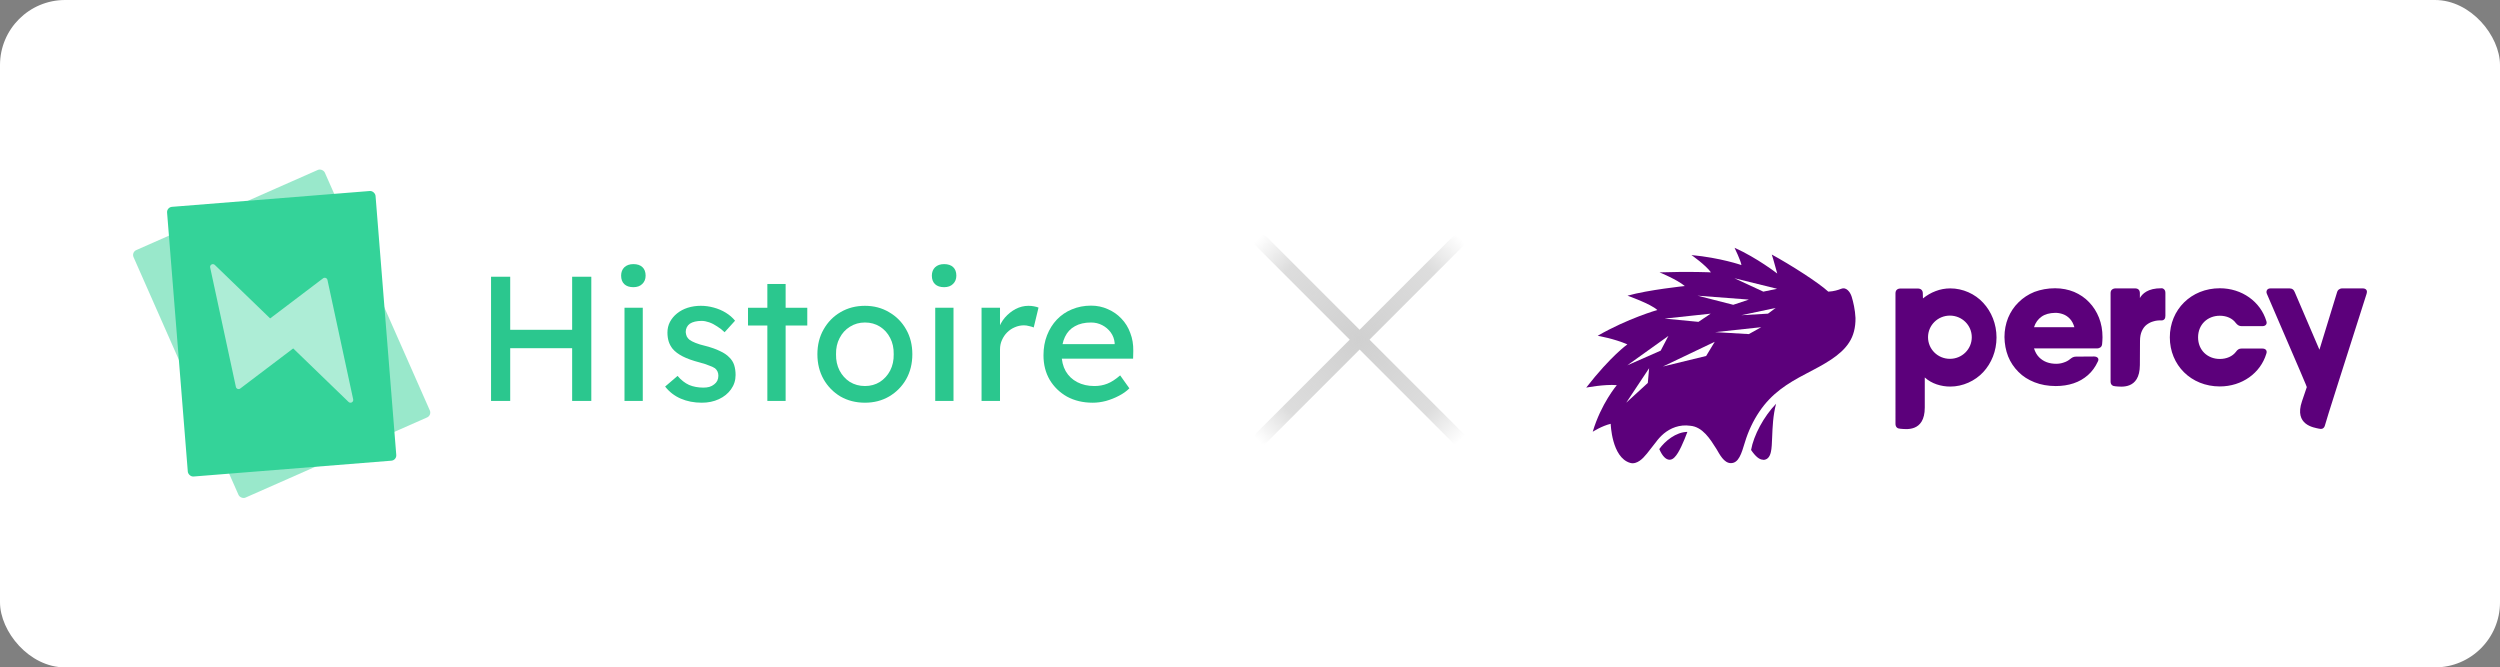 <svg xmlns="http://www.w3.org/2000/svg" xmlns:svg="http://www.w3.org/2000/svg" xmlns:xlink="http://www.w3.org/1999/xlink" id="svg5" width="1920" height="512.557" version="1.1" viewBox="0 0 1920 512.557"><rect x="0" y="0" width="1920" height="512.557" fill="#808080" stroke="none"/><defs id="defs2"><linearGradient id="linearGradient2921"><stop style="stop-color:#d0d0d0;stop-opacity:1" id="stop2917" offset="0"/><stop style="stop-color:#d0d0d0;stop-opacity:.725" id="stop3117" offset=".7"/><stop style="stop-color:#d0d0d0;stop-opacity:0" id="stop2919" offset="1"/></linearGradient><radialGradient id="radialGradient2923" cx="1044.173" cy="544.566" r="66.587" fx="1044.173" fy="544.566" gradientTransform="matrix(1.648,0,0,1.648,-676.882,-353)" gradientUnits="userSpaceOnUse" xlink:href="#linearGradient2921"/></defs><g id="layer1" transform="translate(0,-283.722)"><rect style="opacity:1;fill:#fff;fill-opacity:1;stroke:none" id="rect1678" width="1920" height="512.557" x="0" y="283.722" rx="50" ry="50"/><g id="g1036" transform="translate(1349.424,281.808)"><path id="path1021" d="m 436.1,328.7 c -0.3,1.1 -0.9,1.9 -1.7,2.3 l -0.2,0.1 c -0.8,0.3 -1.7,0.3 -2.8,0 -3.4,-0.8 -19.2,-2.6 -12.9,-21 l 3.7,-10.9 -0.8,-2.1 -4.1,-9.7 -25.7,-59.7 c -0.6,-1.2 -0.4,-2.4 0.1,-3.1 0.5,-0.8 1.4,-1.2 2.7,-1.2 H 409 c 1,0 1.9,0.3 2.5,0.8 0.7,0.5 1.1,1.3 1.5,2.2 l 18.9,44.1 13.5,-44 c 0.3,-1.1 0.8,-1.8 1.5,-2.3 0.7,-0.5 1.5,-0.8 2.6,-0.8 h 15.6 c 1.3,0 2.3,0.4 2.8,1.1 0.6,0.7 0.6,1.7 0.2,3.1 l -21,65.9 -8.1,25.6 z m -64,-59.1 h 16 c 2.5,0 3.9,1.6 3,4 -4.5,14.9 -18.7,25.1 -35.7,25.1 -22.1,0 -38.4,-16.4 -38.4,-37.7 0,-21.3 16.4,-37.7 38.4,-37.7 17,0 31.2,10.3 35.7,25.1 0.9,2.4 -0.6,4 -3,4 h -16 c -1.9,0 -3.2,-0.9 -4.4,-2.4 -2.6,-3.6 -7.1,-5.6 -12.3,-5.6 -9.4,0 -16.7,6.7 -16.7,16.6 0,9.9 7.3,16.6 16.7,16.6 5.2,0 9.7,-2 12.3,-5.4 1.3,-1.8 2.4,-2.6 4.4,-2.6 z M 294,227.1 v 3.7 c 1.8,-3.1 5.9,-7.6 16.7,-7.5 0.8,0 1.4,0.3 1.9,0.8 0.7,0.7 1,1.6 1,2.8 v 17.5 c 0,1.2 -0.2,2.1 -0.8,2.7 -0.5,0.6 -1.3,0.9 -2.2,0.9 -2.1,-0.1 -4.2,0.1 -6.1,0.7 -2,0.5 -3.7,1.4 -5.3,2.6 -1.6,1.2 -2.8,2.9 -3.7,4.9 -0.9,2 -1.4,4.5 -1.4,7.5 l -0.1,18.6 c -0.1,19.4 -15.2,16.5 -18.7,16.3 -1.2,-0.1 -2.1,-0.3 -2.8,-1 -0.7,-0.6 -1,-1.6 -1,-2.7 v -67.8 c 0,-1.2 0.3,-2.1 1,-2.7 0.7,-0.6 1.6,-1 2.8,-1 h 15 c 1.2,0 2.1,0.3 2.8,1 0.6,0.6 0.9,1.6 0.9,2.7 z m -65.1,-3.8 c 5.3,0 10.2,1 14.6,2.8 4.4,1.9 8.3,4.5 11.5,7.9 3.3,3.4 5.8,7.4 7.6,11.9 1.8,4.6 2.7,9.5 2.7,15 0,0.9 0,1.8 -0.1,2.7 0,0.9 -0.1,1.7 -0.2,2.6 -0.1,1.1 -0.6,2 -1.3,2.5 -0.7,0.5 -1.6,0.8 -2.7,0.8 h -48.3 c 0.9,2.8 2.2,5.1 3.9,6.8 1.7,1.7 3.7,3 5.9,3.8 2.2,0.8 4.6,1.2 7.2,1.2 2,0 4,-0.3 5.9,-1 1.9,-0.6 3.5,-1.5 4.8,-2.6 0.7,-0.6 1.4,-1 2.1,-1.4 0.7,-0.3 1.5,-0.5 2.4,-0.5 l 13.9,-0.1 c 1.3,0 2.3,0.4 2.9,1.1 0.6,0.7 0.6,1.7 0,2.8 -1.9,4.1 -4.4,7.6 -7.6,10.4 -3.2,2.8 -6.8,4.9 -11,6.3 -4.2,1.4 -8.7,2.1 -13.7,2.1 -6,0 -11.5,-1 -16.3,-2.9 -4.8,-1.9 -9,-4.5 -12.4,-8 -3.4,-3.4 -6.1,-7.4 -7.9,-11.9 -1.8,-4.6 -2.7,-9.5 -2.8,-14.8 0,-5.3 1,-10.3 2.8,-14.8 1.9,-4.5 4.5,-8.5 8,-11.9 3.4,-3.4 7.5,-6.1 12.2,-8 4.9,-1.8 10.1,-2.8 15.9,-2.8 z m -101.5,7.8 c 3,-2.4 6.2,-4.3 9.7,-5.6 3.6,-1.4 7.4,-2.1 11.3,-2.1 9.6,0 19,4.2 25.3,11.1 6.3,6.8 10.2,16.2 10.2,26.6 0,10.4 -3.9,19.8 -10.2,26.6 -6.3,6.8 -15.7,11.1 -25.3,11.1 -7,0 -14.4,-2.2 -19.6,-7 v 23.1 c 0,19.4 -15.2,16.5 -18.7,16.3 -1.2,-0.1 -2.1,-0.3 -2.8,-1 -0.6,-0.6 -1,-1.6 -1,-2.7 V 227.3 c 0,-1.2 0.3,-2.2 1,-2.8 0.7,-0.7 1.6,-1 2.9,-1 h 13.2 c 1.2,0 2.2,0.3 2.9,1 0.7,0.7 1,1.6 1,2.8 z m 37.5,29.8 c 0,-9.2 -7.5,-16.6 -16.8,-16.6 -9.3,0 -16.8,7.4 -16.8,16.6 0,9.2 7.5,16.6 16.8,16.6 9.3,0 16.8,-7.4 16.8,-16.6 z m 53.6,-15.8 c -2.7,1.9 -4.7,4.6 -5.8,8.1 h 31 c -0.8,-2.7 -1.9,-4.8 -3.5,-6.5 -1.5,-1.6 -3.3,-2.8 -5.3,-3.5 -2,-0.7 -4.1,-1.1 -6.2,-1 -4,0.1 -7.5,1 -10.2,2.9 z" class="st0"/><path id="path1023" d="m 72.7,229.9 c -1.2,-3.9 -4.3,-7.8 -8.1,-6.2 -2.2,0.9 -5.6,2 -9.9,2.2 -7.4,-6.9 -29.1,-20.7 -43.4,-28.5 0,0 1.7,5.1 4.2,14.6 0,0 -15.4,-12 -32.8,-19.8 0,0 4.9,10.1 5.3,13.3 0,0 -16,-5.6 -38.4,-7.7 0,0 10.8,7.5 15,13.3 0,0 -15.9,-0.8 -39.5,0 0,0 13.5,5.5 19.4,10.5 0,0 -28.1,2.9 -44,7.4 0,0 17.9,6.3 22.9,11 0,0 -22.8,6.5 -45.8,19.8 0,0 12.8,2.2 22.8,6.6 0,0 -12.7,8.9 -31.6,33.2 0,0 14,-2.7 23.5,-1.9 0,0 -12.1,14.2 -18.5,35.8 0,0 7,-4.5 13.8,-6.1 0,0 0.7,25.8 14.9,30 v 0 c 0.7,0.2 1.4,0.3 1.9,0.3 0.7,0 1.4,-0.1 2.1,-0.3 4.5,-1.3 7.9,-5.7 11.8,-10.8 1.3,-1.7 2.6,-3.4 4,-5.1 1.6,-2.2 3.6,-4.5 6.1,-6.6 5,-4.1 11.9,-7.2 20.3,-6 9.5,0.8 15.3,10.2 20.1,17.8 2.4,4 5.7,10.9 11.1,10.9 6,0 8.1,-7.2 10.8,-16.1 2.5,-8.3 6.3,-16.4 11.1,-23.5 9.4,-13.9 21.3,-21.5 35.7,-29 13.8,-7.2 26.8,-13.9 33.3,-24.2 3.3,-5.1 4.9,-11.4 4.8,-18.7 -0.3,-6.3 -1.7,-12.3 -2.9,-16.2 z M 4.7,355 c -2.9,0 -5.9,-2.5 -9.3,-7.5 2,-11.3 9.8,-25.8 19.2,-35.5 -2.4,9 -2.7,18.1 -3,25.4 v 0 c -0.2,4.7 -0.3,8.8 -1,11.7 -0.9,4 -2.9,6 -5.9,6 z m -79.8,-8.2 c 2.4,5.5 5.1,8.2 8,8.2 0.2,0 0.5,0 0.7,-0.1 4,-0.6 7.6,-8.3 10.7,-15.7 0.8,-1.9 1.5,-3.9 2.2,-5.6 -8.8,0.1 -17.3,7.1 -21.6,13.2 z" class="st0"/><path id="path1025" d="m 4.8,225.9 -22.2,-10.3 32.8,8.1 z m -50.5,3.1 27.4,7 12,-4 z m 54.1,13.8 5.9,-4.4 -26.4,5.6 z m -44,0 -9.4,6.3 -26,-2.5 z m 29.3,15.7 9.5,-5.3 -35.4,3.8 z m -26.2,5.9 -6.6,10.9 -33.2,8.1 z m -41.5,6.8 -25.7,11.3 31.6,-22.6 z m -8.9,13.5 -1,11.3 -16.6,15.2 z" class="st1"/></g><g id="g1126" transform="matrix(0.511,0,0,0.511,85.511,408.97)"><g id="layer1-5"><rect style="opacity:.5;fill:#34d399;fill-opacity:1;stroke-width:1.004" id="rect1372" width="314.309" height="406.609" x="-26.565" y="134.751" ry="8" transform="rotate(-23.821)"/><rect style="fill:#34d399;fill-opacity:1;stroke-width:1.004" id="rect850" width="314.309" height="406.609" x="77.572" y="72.809" ry="8" transform="rotate(-4.574)"/></g><g id="layer3"><path id="path1657-3" d="M 359.389,355.951 320.729,176.529 238.346,238.941 Z M 273.641,273.066 152.598,156.056 191.258,335.478 Z" style="display:inline;fill:#adedd6;fill-opacity:1;stroke:#adedd6;stroke-width:8.349;stroke-linecap:butt;stroke-linejoin:round;stroke-miterlimit:4;stroke-dasharray:none;stroke-opacity:1"/><g id="text1821" aria-label="Histoire" transform="matrix(1.15,0,0,1.15,-105.402,-38.414)" style="font-size:231.926px;line-height:1.25;font-family:Sen;-inkscape-font-specification:Sen;fill:#2bc78e;fill-opacity:1;stroke-width:5.798"><path style="font-family:'Lexend Deca';-inkscape-font-specification:'Lexend Deca';fill:#2bc78e;fill-opacity:1" id="path16857" d="M 693.876,344.248 V 181.9 h 25.048 v 162.348 z m -105.99,0 V 181.9 h 25.048 v 162.348 z m 10.901,-68.882 v -24.12 h 106.222 v 24.12 z"/><path style="font-family:'Lexend Deca';-inkscape-font-specification:'Lexend Deca';fill:#2bc78e;fill-opacity:1" id="path16859" d="M 762.294,344.248 V 222.487 h 23.888 v 121.761 z m 11.596,-148.665 q -7.654,0 -11.828,-3.943 -4.175,-3.943 -4.175,-11.132 0,-6.726 4.175,-10.901 4.407,-4.175 11.828,-4.175 7.654,0 11.828,3.943 4.175,3.943 4.175,11.132 0,6.726 -4.407,10.901 -4.175,4.175 -11.596,4.175 z"/><path style="font-family:'Lexend Deca';-inkscape-font-specification:'Lexend Deca';fill:#2bc78e;fill-opacity:1" id="path16861" d="m 863.414,346.567 q -15.307,0 -27.599,-5.334 -12.292,-5.334 -20.409,-15.771 l 16.235,-13.916 q 6.958,8.117 15.075,11.828 8.349,3.479 18.786,3.479 4.175,0 7.654,-0.928 3.711,-1.16 6.262,-3.247 2.783,-2.087 4.175,-4.87 1.392,-3.015 1.392,-6.494 0,-6.03 -4.407,-9.741 -2.319,-1.623 -7.422,-3.479 -4.87,-2.087 -12.756,-4.175 -13.452,-3.479 -22.033,-7.885 -8.581,-4.407 -13.22,-9.973 -3.479,-4.407 -5.102,-9.509 -1.623,-5.334 -1.623,-11.596 0,-7.654 3.247,-13.916 3.479,-6.494 9.277,-11.132 6.03,-4.87 13.916,-7.422 8.117,-2.551 17.163,-2.551 8.581,0 16.931,2.319 8.581,2.319 15.771,6.726 7.19,4.407 12.06,10.437 l -13.684,15.075 q -4.407,-4.407 -9.741,-7.654 -5.102,-3.479 -10.437,-5.334 -5.334,-1.855 -9.741,-1.855 -4.87,0 -8.813,0.928 -3.943,0.928 -6.726,2.783 -2.551,1.855 -3.943,4.639 -1.392,2.783 -1.392,6.262 0.232,3.015 1.392,5.798 1.392,2.551 3.711,4.407 2.551,1.855 7.654,3.943 5.102,2.087 12.988,3.943 11.596,3.015 19.018,6.726 7.654,3.479 12.06,8.117 4.639,4.407 6.494,10.205 1.855,5.798 1.855,12.988 0,10.437 -6.03,18.786 -5.798,8.117 -15.771,12.756 -9.973,4.639 -22.265,4.639 z"/><path style="font-family:'Lexend Deca';-inkscape-font-specification:'Lexend Deca';fill:#2bc78e;fill-opacity:1" id="path16863" d="M 948.994,344.248 V 191.409 h 23.888 v 152.839 z m -25.28,-98.569 v -23.193 h 77.463 v 23.193 z"/><path style="font-family:'Lexend Deca';-inkscape-font-specification:'Lexend Deca';fill:#2bc78e;fill-opacity:1" id="path16865" d="m 1076.553,346.567 q -17.858,0 -32.006,-8.117 -13.916,-8.349 -22.033,-22.497 -8.117,-14.379 -8.117,-32.702 0,-18.322 8.117,-32.47 8.117,-14.379 22.033,-22.497 14.148,-8.349 32.006,-8.349 17.626,0 31.542,8.349 14.148,8.117 22.265,22.497 8.117,14.147 8.117,32.47 0,18.322 -8.117,32.702 -8.117,14.147 -22.265,22.497 -13.916,8.117 -31.542,8.117 z m 0,-21.801 q 10.9,0 19.482,-5.334 8.581,-5.566 13.452,-14.843 4.87,-9.509 4.638,-21.337 0.232,-12.06 -4.638,-21.337 -4.87,-9.509 -13.452,-14.843 -8.581,-5.334 -19.482,-5.334 -10.9,0 -19.714,5.566 -8.581,5.334 -13.452,14.843 -4.87,9.277 -4.639,21.105 -0.232,11.828 4.639,21.337 4.87,9.277 13.452,14.843 8.813,5.334 19.714,5.334 z"/><path style="font-family:'Lexend Deca';-inkscape-font-specification:'Lexend Deca';fill:#2bc78e;fill-opacity:1" id="path16867" d="M 1168.395,344.248 V 222.487 h 23.888 v 121.761 z m 11.596,-148.665 q -7.654,0 -11.828,-3.943 -4.175,-3.943 -4.175,-11.132 0,-6.726 4.175,-10.901 4.407,-4.175 11.828,-4.175 7.654,0 11.828,3.943 4.175,3.943 4.175,11.132 0,6.726 -4.407,10.901 -4.175,4.175 -11.596,4.175 z"/><path style="font-family:'Lexend Deca';-inkscape-font-specification:'Lexend Deca';fill:#2bc78e;fill-opacity:1" id="path16869" d="M 1228.928,344.248 V 222.487 h 24.12 v 38.268 l -2.319,-9.277 q 2.551,-8.813 8.581,-16.003 6.262,-7.19 14.148,-11.364 8.117,-4.175 16.699,-4.175 3.943,0 7.422,0.696 3.711,0.696 5.798,1.623 l -6.262,25.976 q -2.783,-1.16 -6.262,-1.855 -3.247,-0.928 -6.494,-0.928 -6.262,0 -12.06,2.551 -5.566,2.319 -9.973,6.726 -4.175,4.175 -6.726,9.973 -2.551,5.566 -2.551,12.292 v 67.259 z"/><path style="font-family:'Lexend Deca';-inkscape-font-specification:'Lexend Deca';fill:#2bc78e;fill-opacity:1" id="path16871" d="m 1374.113,346.567 q -18.786,0 -33.397,-7.885 -14.379,-8.117 -22.729,-22.033 -8.117,-13.916 -8.117,-32.006 0,-14.379 4.639,-26.208 4.638,-11.828 12.756,-20.409 8.349,-8.813 19.714,-13.452 11.596,-4.87 25.048,-4.87 11.828,0 22.033,4.639 10.205,4.407 17.626,12.292 7.654,7.885 11.596,18.786 4.175,10.669 3.943,23.425 l -0.232,10.205 h -99.496 l -5.334,-19.018 h 84.189 l -3.479,3.943 v -5.566 q -0.696,-7.654 -5.102,-13.684 -4.407,-6.03 -11.133,-9.509 -6.726,-3.479 -14.611,-3.479 -12.524,0 -21.105,4.87 -8.581,4.639 -12.988,13.916 -4.407,9.045 -4.407,22.497 0,12.756 5.334,22.265 5.334,9.277 15.075,14.379 9.741,5.102 22.497,5.102 9.045,0 16.699,-3.015 7.886,-3.015 16.931,-10.901 l 12.06,16.931 q -5.566,5.566 -13.684,9.741 -7.886,4.175 -16.931,6.726 -8.813,2.319 -17.395,2.319 z"/></g></g><g id="layer2" style="display:none"><path id="path1657" d="m 296,103.982 -135.531,177.967 h 88.701 z M 262.83,230.051 216,408.018 351.531,230.051 Z" transform="rotate(-4.157,256,256.007)" style="fill:#b4fae2;fill-opacity:1;stroke:#b4fae2;stroke-width:8;stroke-linecap:butt;stroke-linejoin:round;stroke-miterlimit:4;stroke-dasharray:none;stroke-opacity:1"/></g></g><path id="rect1264" d="m 942.025,434.816 -7.604,7.604 102.146,102.146 -102.146,102.146 7.604,7.604 102.146,-102.146 102.146,102.146 7.607,-7.604 -102.146,-102.146 102.146,-102.146 -7.607,-7.604 -102.146,102.146 z" style="fill:url(#radialGradient2923);fill-opacity:1;stroke:none;stroke-width:.277"/></g><style id="style1019" type="text/css">.st0{fill:#5c007b}.st1{fill:#fff}</style></svg>